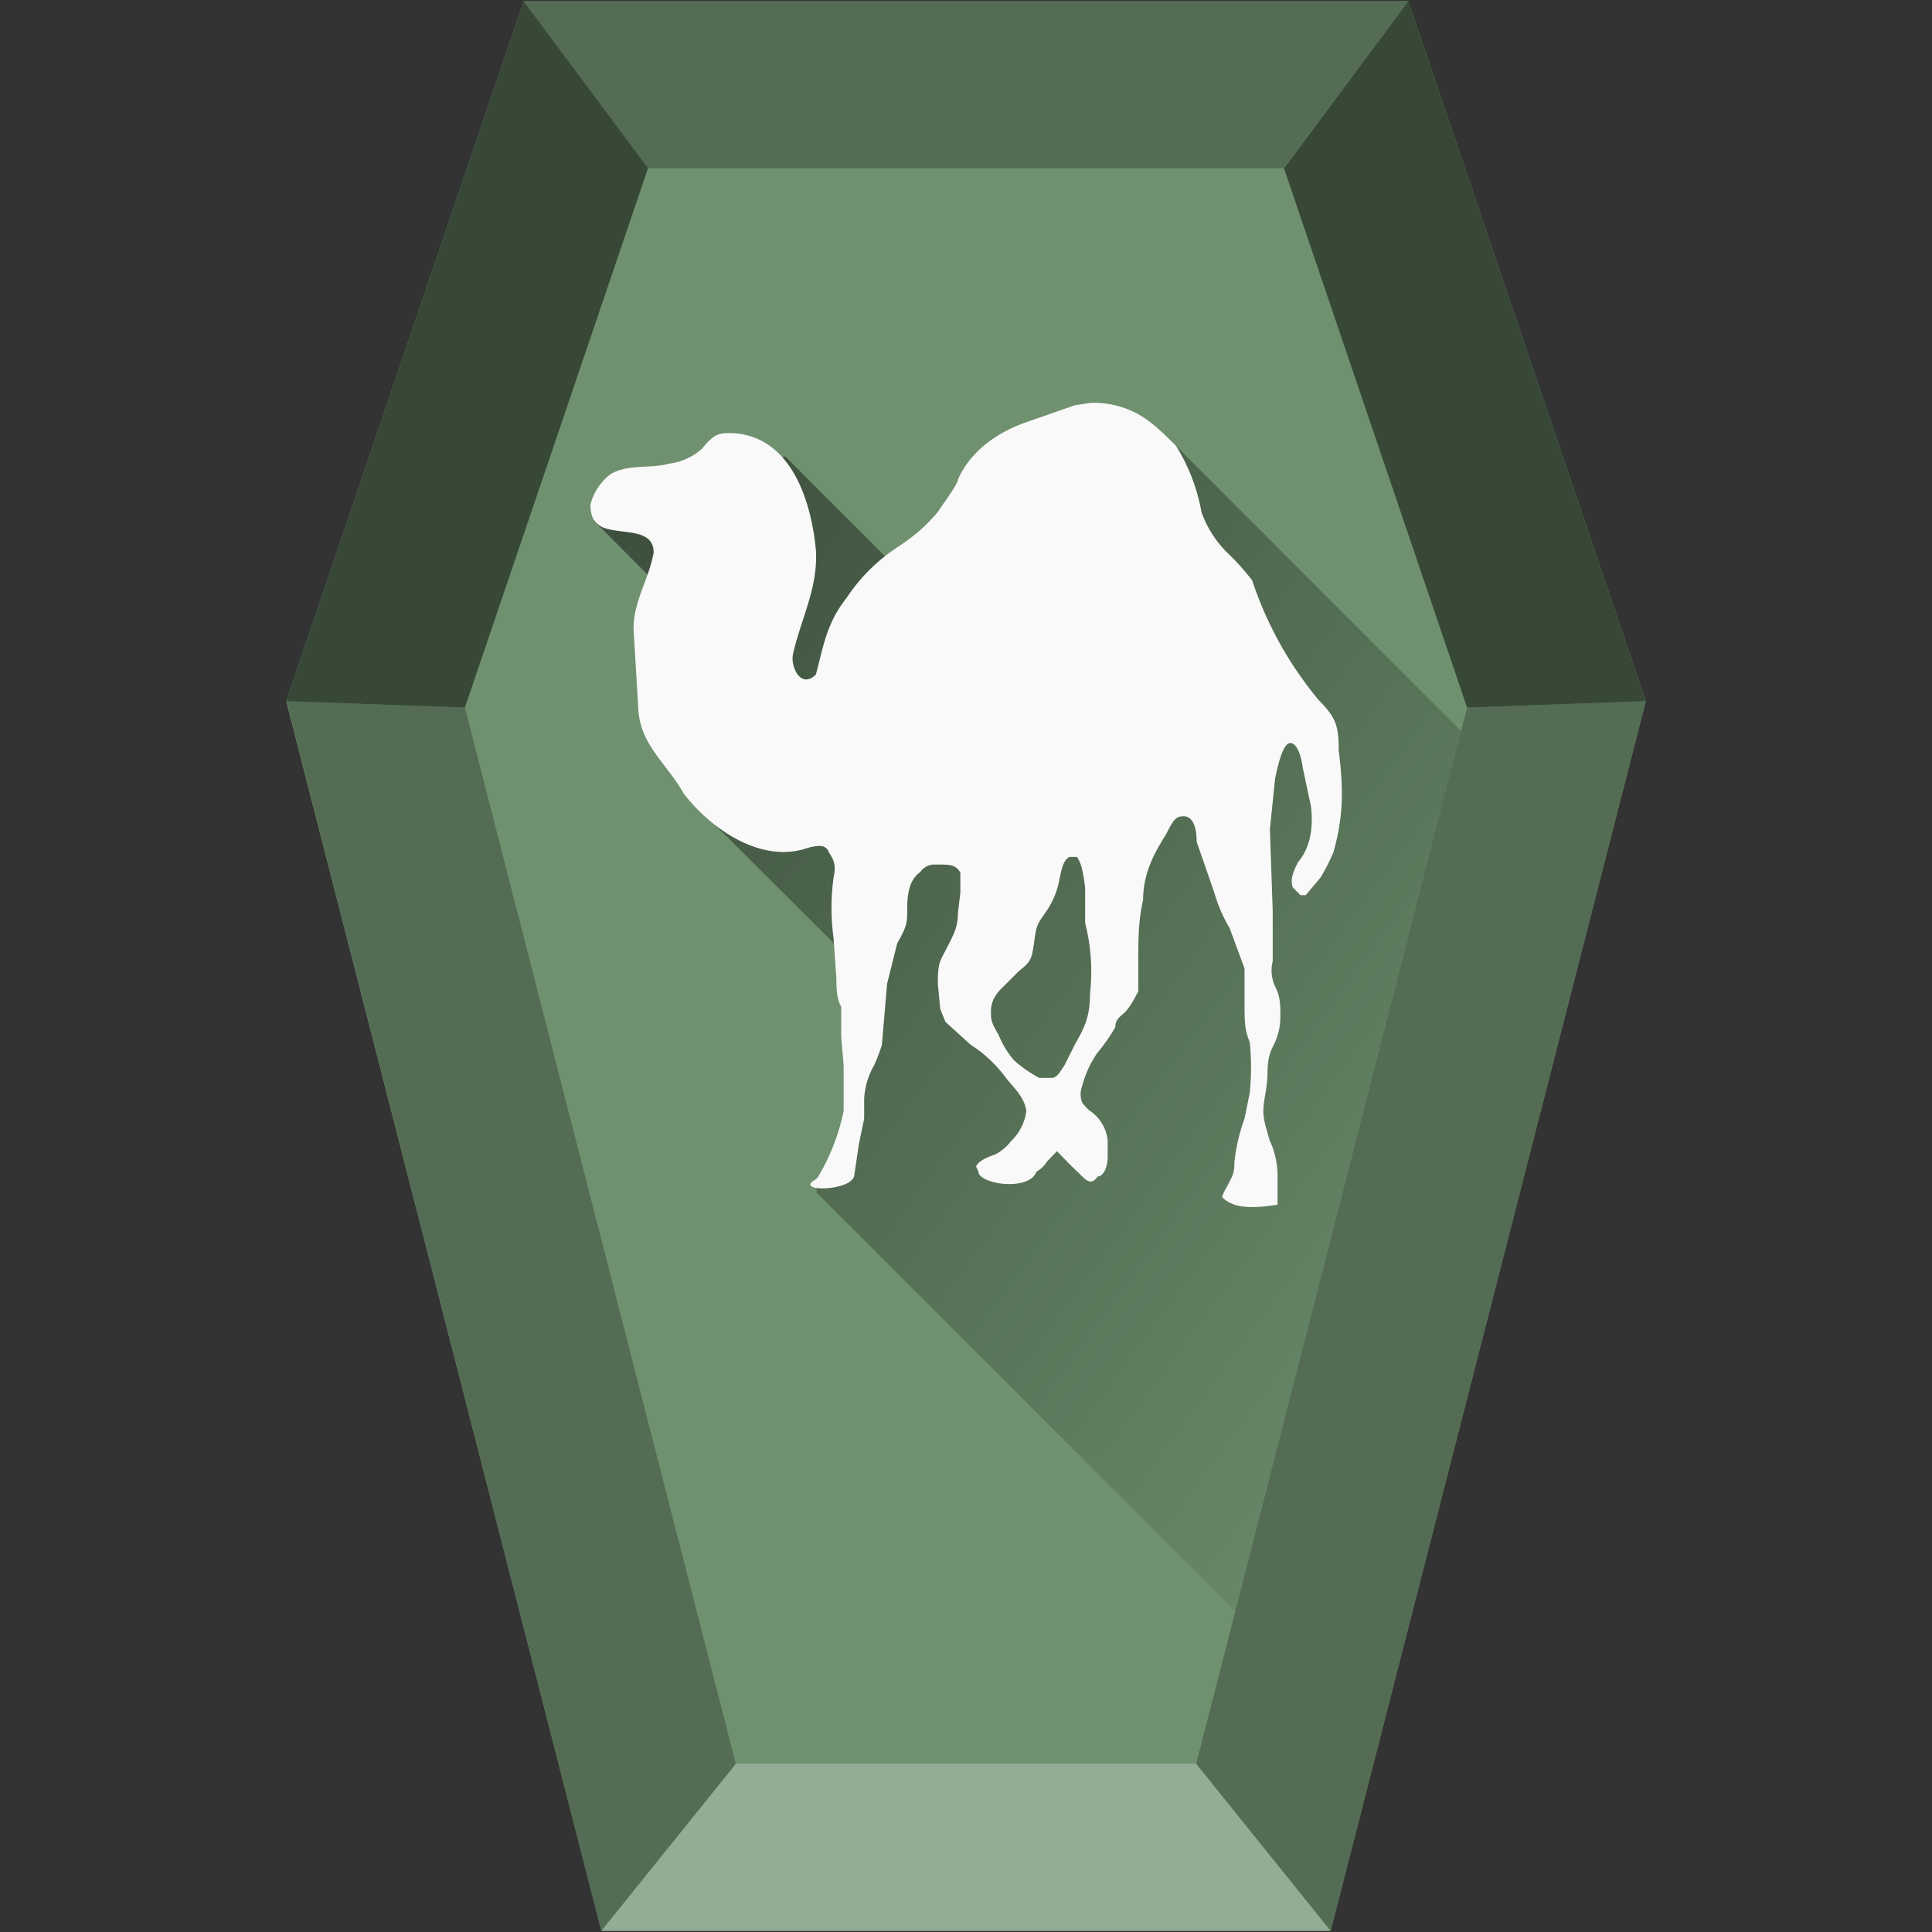 <?xml version="1.0" encoding="UTF-8" standalone="no"?><svg xmlns:dc="http://purl.org/dc/elements/1.1/" xmlns:cc="http://creativecommons.org/ns#" xmlns:rdf="http://www.w3.org/1999/02/22-rdf-syntax-ns#" xmlns="http://www.w3.org/2000/svg" xmlns:xlink="http://www.w3.org/1999/xlink" width="48" height="48" version="1"><rect width="100%" height="100%" fill="#333333" stroke="none"/><defs><linearGradient id="d"><stop offset="0"/><stop offset="1" stop-opacity="0"/></linearGradient><linearGradient id="c"><stop offset="0" stop-color="#1a1a1a"/><stop offset="1" stop-color="#1a1a1a" stop-opacity="0"/></linearGradient><linearGradient id="b"><stop offset="0" stop-color="#1a1a1a"/><stop offset="1" stop-color="#1a1a1a" stop-opacity="0"/></linearGradient><linearGradient id="a"><stop offset="0"/><stop offset="1" stop-color="#000007" stop-opacity="0"/></linearGradient><linearGradient xlink:href="#d" id="e" x1="11.55" y1="9.73" x2="42.63" y2="32.58" gradientUnits="userSpaceOnUse"/></defs><path d="M34.99.03l5.9 17.39-7.83 30.55H14.94L7.11 17.42 13.01.03z" fill="#6f916f"/><path d="M18.28 43.82l-3.34 4.15h18.12l-3.34-4.15z" fill="#93ac93"/><path d="M20.27 29.3l.02.33.8.8 10.8 10.8 6.76-20.72-9.43-9.43-4.4 2.92-1.25 1.4-4.06-4.06-4.75 1.6 1.79 1.8.44 4.98 4.15 4.14.3 1.89-.43 2.72z" fill="url(#e)" opacity=".52"/><path d="M29.72 43.82l3.34 4.15 7.83-30.55-4.44.16zm-22.6-26.4l7.82 30.55 3.34-4.15-6.73-26.24zM13.01.03l3.08 4.15h15.8l3.1-4.15z" fill="#536c53"/><path d="M7.11 17.42L13.01.03l3.09 4.15-4.55 13.4zm29.34.16L31.9 4.18 34.99.03l5.9 17.39z" fill="#374837"/><path style="marker:none" d="M27.08 10.01l-.38.06-1.26.44c-.7.26-1.32.7-1.64 1.4 0 .12-.38.62-.5.81-.32.38-.63.63-1.01.88a4.41 4.41 0 0 0-1.26 1.26c-.5.63-.57 1.2-.76 1.9-.38.37-.63-.2-.57-.5.2-.9.63-1.65.57-2.6-.12-1.25-.63-2.83-2.08-2.9-.31 0-.44 0-.75.39a1.51 1.51 0 0 1-.82.37c-.45.13-1.01 0-1.45.26a1.39 1.39 0 0 0-.5.75c0 .25.05.44.3.57.45.19 1.27 0 1.27.63-.13.7-.5 1.2-.5 1.89l.12 2.02c.06.88.7 1.32 1.13 2.08.63.82 1.83 1.7 2.97 1.38.37-.12.56-.12.63.07.12.19.19.31.12.63a5.55 5.55 0 0 0 0 1.51l.07 1c0 .2 0 .51.12.7v.76l.06.7v1.13a5.23 5.23 0 0 1-.63 1.63l-.06.07c-.57.31.82.31.95-.07l.12-.81.13-.63v-.5a1.9 1.9 0 0 1 .25-.83 4.41 4.41 0 0 0 .19-.5l.06-.7.07-.82.25-1c.25-.45.25-.5.25-.89 0-.5.13-.75.32-.88a.44.44 0 0 1 .31-.19h.13c.31 0 .44 0 .56.2v.5l-.06.5c0 .38-.13.57-.25.82-.19.38-.25.38-.25.94l.06.63.13.32.63.57c.31.19.63.5.82.75.18.26.5.5.56.89a1.26 1.26 0 0 1-.38.75 1.2 1.2 0 0 1-.37.32c-.32.12-.44.19-.5.31l.06.13c0 .31 1.26.5 1.44 0a.7.7 0 0 0 .26-.25l.25-.26.31.32.32.31c.13.13.25.2.38 0 .12 0 .25-.18.25-.5v-.38a1 1 0 0 0-.44-.75 1.45 1.45 0 0 1-.19-.2.57.57 0 0 1 0-.43 2.52 2.52 0 0 1 .38-.82 4.41 4.41 0 0 0 .44-.63c0-.2.12-.26.25-.38a1.9 1.9 0 0 0 .25-.38l.07-.13v-.69c0-.57 0-1.07.12-1.58 0-.63.25-1.13.57-1.63.19-.38.25-.45.44-.45s.32.2.32.63l.44 1.27a3.78 3.78 0 0 0 .38.88l.37 1v.76c0 .57 0 .76.13 1.07a6.3 6.3 0 0 1 0 1.26l-.13.64a4.6 4.6 0 0 0-.25 1.07c0 .31-.06.37-.19.63a1.26 1.26 0 0 0-.12.25c.25.25.63.31 1.38.19v-.76s0-.44-.19-.82c-.19-.63-.19-.7-.12-1.13a3.78 3.78 0 0 0 .06-.5c0-.45.06-.57.19-.83a1.58 1.58 0 0 0 .13-.63c0-.31 0-.5-.13-.75a.95.95 0 0 1-.06-.63v-1.26l-.07-2.02.13-1.26c.13-.63.25-.88.38-.88.12 0 .25.19.31.63l.2.94c.06.5 0 1.01-.32 1.39-.13.25-.2.44-.13.63l.19.19h.13l.37-.44a5.04 5.04 0 0 0 .32-.63c.25-.89.25-1.58.13-2.52 0-.63-.07-.82-.5-1.26a9.12 9.12 0 0 1-1.65-2.97 5.86 5.86 0 0 0-.63-.7 2.65 2.65 0 0 1-.63-1 4.67 4.67 0 0 0-.63-1.64c-.31-.31-.63-.63-1-.82a2.27 2.27 0 0 0-1.14-.25zm-.44 11.28h.12c.07.13.13.2.2.76v.88a4.92 4.92 0 0 1 .12 1.77c0 .56-.13.82-.38 1.26l-.25.5c-.13.2-.2.32-.32.32h-.31a3.15 3.15 0 0 1-.63-.44 2.27 2.27 0 0 1-.38-.63c-.19-.32-.19-.38-.19-.57 0-.2.06-.38.25-.57l.44-.44c.32-.25.32-.32.38-.7.06-.44.06-.44.32-.81a2.08 2.08 0 0 0 .31-.76c.07-.38.13-.5.25-.57z" overflow="visible" color="#000" fill="#f9f9f9"/></svg>